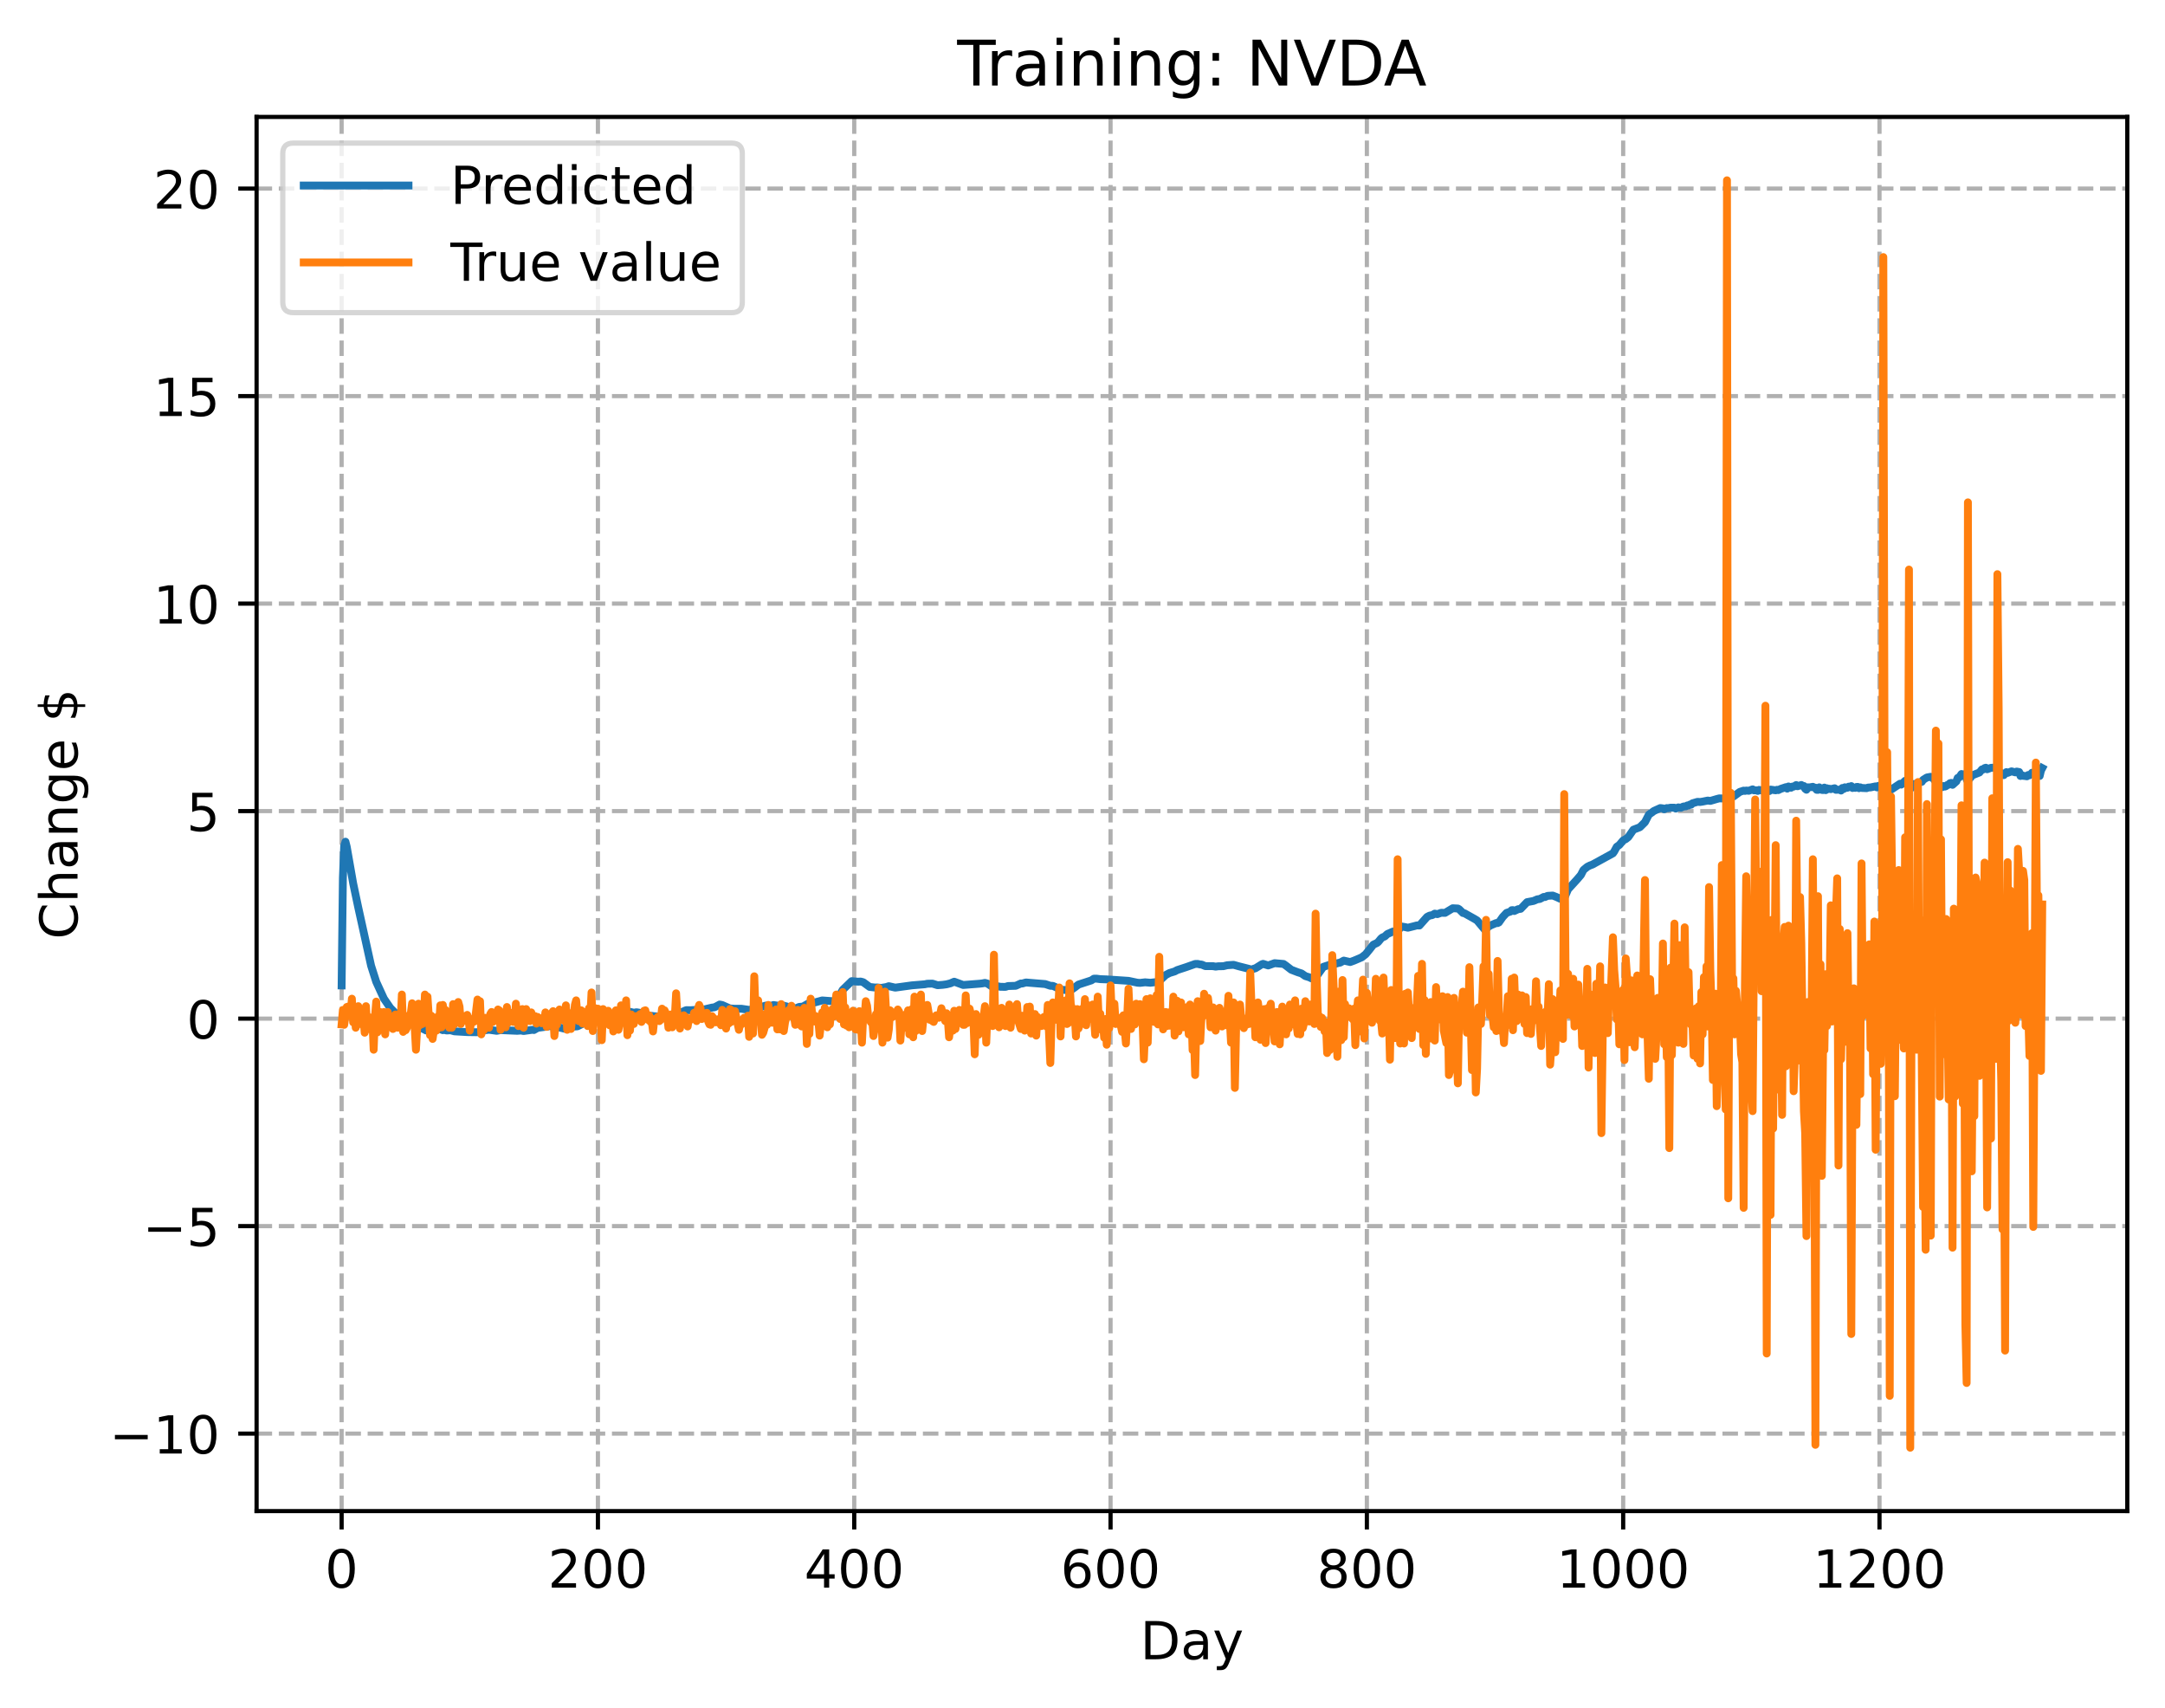 <?xml version="1.0" encoding="utf-8" standalone="no"?>
<!DOCTYPE svg PUBLIC "-//W3C//DTD SVG 1.1//EN"
  "http://www.w3.org/Graphics/SVG/1.1/DTD/svg11.dtd">
<!-- Created with matplotlib (https://matplotlib.org/) -->
<svg height="325.986pt" version="1.1" viewBox="0 0 413.303 325.986" width="413.303pt" xmlns="http://www.w3.org/2000/svg" xmlns:xlink="http://www.w3.org/1999/xlink">
 <defs>
  <style type="text/css">
*{stroke-linecap:butt;stroke-linejoin:round;}
  </style>
 </defs>
 <g id="figure_1">
  <g id="patch_1">
   <path d="M 0 325.986 
L 413.303 325.986 
L 413.303 0 
L 0 0 
z
" style="fill:#ffffff;"/>
  </g>
  <g id="axes_1">
   <g id="patch_2">
    <path d="M 48.983 288.43 
L 406.103 288.43 
L 406.103 22.318 
L 48.983 22.318 
z
" style="fill:#ffffff;"/>
   </g>
   <g id="matplotlib.axis_1">
    <g id="xtick_1">
     <g id="line2d_1">
      <path clip-path="url(#p0d34562fee)" d="M 65.216 288.43 
L 65.216 22.318 
" style="fill:none;stroke:#b0b0b0;stroke-dasharray:2.96,1.28;stroke-dashoffset:0;stroke-width:0.8;"/>
     </g>
     <g id="line2d_2">
      <defs>
       <path d="M 0 0 
L 0 3.5 
" id="m5e8a884d72" style="stroke:#000000;stroke-width:0.8;"/>
      </defs>
      <g>
       <use style="stroke:#000000;stroke-width:0.8;" x="65.216" xlink:href="#m5e8a884d72" y="288.43"/>
      </g>
     </g>
     <g id="text_1">
      <!-- 0 -->
      <defs>
       <path d="M 31.781 66.406 
Q 24.172 66.406 20.328 58.906 
Q 16.5 51.422 16.5 36.375 
Q 16.5 21.391 20.328 13.891 
Q 24.172 6.391 31.781 6.391 
Q 39.453 6.391 43.281 13.891 
Q 47.125 21.391 47.125 36.375 
Q 47.125 51.422 43.281 58.906 
Q 39.453 66.406 31.781 66.406 
z
M 31.781 74.219 
Q 44.047 74.219 50.516 64.516 
Q 56.984 54.828 56.984 36.375 
Q 56.984 17.969 50.516 8.266 
Q 44.047 -1.422 31.781 -1.422 
Q 19.531 -1.422 13.062 8.266 
Q 6.594 17.969 6.594 36.375 
Q 6.594 54.828 13.062 64.516 
Q 19.531 74.219 31.781 74.219 
z
" id="DejaVuSans-48"/>
      </defs>
      <g transform="translate(62.034 303.029)scale(0.1 -0.1)">
       <use xlink:href="#DejaVuSans-48"/>
      </g>
     </g>
    </g>
    <g id="xtick_2">
     <g id="line2d_3">
      <path clip-path="url(#p0d34562fee)" d="M 114.146 288.43 
L 114.146 22.318 
" style="fill:none;stroke:#b0b0b0;stroke-dasharray:2.96,1.28;stroke-dashoffset:0;stroke-width:0.8;"/>
     </g>
     <g id="line2d_4">
      <g>
       <use style="stroke:#000000;stroke-width:0.8;" x="114.146" xlink:href="#m5e8a884d72" y="288.43"/>
      </g>
     </g>
     <g id="text_2">
      <!-- 200 -->
      <defs>
       <path d="M 19.188 8.297 
L 53.609 8.297 
L 53.609 0 
L 7.328 0 
L 7.328 8.297 
Q 12.938 14.109 22.625 23.891 
Q 32.328 33.688 34.812 36.531 
Q 39.547 41.844 41.422 45.531 
Q 43.312 49.219 43.312 52.781 
Q 43.312 58.594 39.234 62.25 
Q 35.156 65.922 28.609 65.922 
Q 23.969 65.922 18.812 64.312 
Q 13.672 62.703 7.812 59.422 
L 7.812 69.391 
Q 13.766 71.781 18.938 73 
Q 24.125 74.219 28.422 74.219 
Q 39.75 74.219 46.484 68.547 
Q 53.219 62.891 53.219 53.422 
Q 53.219 48.922 51.531 44.891 
Q 49.859 40.875 45.406 35.406 
Q 44.188 33.984 37.641 27.219 
Q 31.109 20.453 19.188 8.297 
z
" id="DejaVuSans-50"/>
      </defs>
      <g transform="translate(104.602 303.029)scale(0.1 -0.1)">
       <use xlink:href="#DejaVuSans-50"/>
       <use x="63.623" xlink:href="#DejaVuSans-48"/>
       <use x="127.246" xlink:href="#DejaVuSans-48"/>
      </g>
     </g>
    </g>
    <g id="xtick_3">
     <g id="line2d_5">
      <path clip-path="url(#p0d34562fee)" d="M 163.077 288.43 
L 163.077 22.318 
" style="fill:none;stroke:#b0b0b0;stroke-dasharray:2.96,1.28;stroke-dashoffset:0;stroke-width:0.8;"/>
     </g>
     <g id="line2d_6">
      <g>
       <use style="stroke:#000000;stroke-width:0.8;" x="163.077" xlink:href="#m5e8a884d72" y="288.43"/>
      </g>
     </g>
     <g id="text_3">
      <!-- 400 -->
      <defs>
       <path d="M 37.797 64.312 
L 12.891 25.391 
L 37.797 25.391 
z
M 35.203 72.906 
L 47.609 72.906 
L 47.609 25.391 
L 58.016 25.391 
L 58.016 17.188 
L 47.609 17.188 
L 47.609 0 
L 37.797 0 
L 37.797 17.188 
L 4.891 17.188 
L 4.891 26.703 
z
" id="DejaVuSans-52"/>
      </defs>
      <g transform="translate(153.533 303.029)scale(0.1 -0.1)">
       <use xlink:href="#DejaVuSans-52"/>
       <use x="63.623" xlink:href="#DejaVuSans-48"/>
       <use x="127.246" xlink:href="#DejaVuSans-48"/>
      </g>
     </g>
    </g>
    <g id="xtick_4">
     <g id="line2d_7">
      <path clip-path="url(#p0d34562fee)" d="M 212.007 288.43 
L 212.007 22.318 
" style="fill:none;stroke:#b0b0b0;stroke-dasharray:2.96,1.28;stroke-dashoffset:0;stroke-width:0.8;"/>
     </g>
     <g id="line2d_8">
      <g>
       <use style="stroke:#000000;stroke-width:0.8;" x="212.007" xlink:href="#m5e8a884d72" y="288.43"/>
      </g>
     </g>
     <g id="text_4">
      <!-- 600 -->
      <defs>
       <path d="M 33.016 40.375 
Q 26.375 40.375 22.484 35.828 
Q 18.609 31.297 18.609 23.391 
Q 18.609 15.531 22.484 10.953 
Q 26.375 6.391 33.016 6.391 
Q 39.656 6.391 43.531 10.953 
Q 47.406 15.531 47.406 23.391 
Q 47.406 31.297 43.531 35.828 
Q 39.656 40.375 33.016 40.375 
z
M 52.594 71.297 
L 52.594 62.312 
Q 48.875 64.062 45.094 64.984 
Q 41.312 65.922 37.594 65.922 
Q 27.828 65.922 22.672 59.328 
Q 17.531 52.734 16.797 39.406 
Q 19.672 43.656 24.016 45.922 
Q 28.375 48.188 33.594 48.188 
Q 44.578 48.188 50.953 41.516 
Q 57.328 34.859 57.328 23.391 
Q 57.328 12.156 50.688 5.359 
Q 44.047 -1.422 33.016 -1.422 
Q 20.359 -1.422 13.672 8.266 
Q 6.984 17.969 6.984 36.375 
Q 6.984 53.656 15.188 63.938 
Q 23.391 74.219 37.203 74.219 
Q 40.922 74.219 44.703 73.484 
Q 48.484 72.75 52.594 71.297 
z
" id="DejaVuSans-54"/>
      </defs>
      <g transform="translate(202.464 303.029)scale(0.1 -0.1)">
       <use xlink:href="#DejaVuSans-54"/>
       <use x="63.623" xlink:href="#DejaVuSans-48"/>
       <use x="127.246" xlink:href="#DejaVuSans-48"/>
      </g>
     </g>
    </g>
    <g id="xtick_5">
     <g id="line2d_9">
      <path clip-path="url(#p0d34562fee)" d="M 260.938 288.43 
L 260.938 22.318 
" style="fill:none;stroke:#b0b0b0;stroke-dasharray:2.96,1.28;stroke-dashoffset:0;stroke-width:0.8;"/>
     </g>
     <g id="line2d_10">
      <g>
       <use style="stroke:#000000;stroke-width:0.8;" x="260.938" xlink:href="#m5e8a884d72" y="288.43"/>
      </g>
     </g>
     <g id="text_5">
      <!-- 800 -->
      <defs>
       <path d="M 31.781 34.625 
Q 24.75 34.625 20.719 30.859 
Q 16.703 27.094 16.703 20.516 
Q 16.703 13.922 20.719 10.156 
Q 24.75 6.391 31.781 6.391 
Q 38.812 6.391 42.859 10.172 
Q 46.922 13.969 46.922 20.516 
Q 46.922 27.094 42.891 30.859 
Q 38.875 34.625 31.781 34.625 
z
M 21.922 38.812 
Q 15.578 40.375 12.031 44.719 
Q 8.5 49.078 8.5 55.328 
Q 8.5 64.062 14.719 69.141 
Q 20.953 74.219 31.781 74.219 
Q 42.672 74.219 48.875 69.141 
Q 55.078 64.062 55.078 55.328 
Q 55.078 49.078 51.531 44.719 
Q 48 40.375 41.703 38.812 
Q 48.828 37.156 52.797 32.312 
Q 56.781 27.484 56.781 20.516 
Q 56.781 9.906 50.312 4.234 
Q 43.844 -1.422 31.781 -1.422 
Q 19.734 -1.422 13.25 4.234 
Q 6.781 9.906 6.781 20.516 
Q 6.781 27.484 10.781 32.312 
Q 14.797 37.156 21.922 38.812 
z
M 18.312 54.391 
Q 18.312 48.734 21.844 45.562 
Q 25.391 42.391 31.781 42.391 
Q 38.141 42.391 41.719 45.562 
Q 45.312 48.734 45.312 54.391 
Q 45.312 60.062 41.719 63.234 
Q 38.141 66.406 31.781 66.406 
Q 25.391 66.406 21.844 63.234 
Q 18.312 60.062 18.312 54.391 
z
" id="DejaVuSans-56"/>
      </defs>
      <g transform="translate(251.394 303.029)scale(0.1 -0.1)">
       <use xlink:href="#DejaVuSans-56"/>
       <use x="63.623" xlink:href="#DejaVuSans-48"/>
       <use x="127.246" xlink:href="#DejaVuSans-48"/>
      </g>
     </g>
    </g>
    <g id="xtick_6">
     <g id="line2d_11">
      <path clip-path="url(#p0d34562fee)" d="M 309.869 288.43 
L 309.869 22.318 
" style="fill:none;stroke:#b0b0b0;stroke-dasharray:2.96,1.28;stroke-dashoffset:0;stroke-width:0.8;"/>
     </g>
     <g id="line2d_12">
      <g>
       <use style="stroke:#000000;stroke-width:0.8;" x="309.869" xlink:href="#m5e8a884d72" y="288.43"/>
      </g>
     </g>
     <g id="text_6">
      <!-- 1000 -->
      <defs>
       <path d="M 12.406 8.297 
L 28.516 8.297 
L 28.516 63.922 
L 10.984 60.406 
L 10.984 69.391 
L 28.422 72.906 
L 38.281 72.906 
L 38.281 8.297 
L 54.391 8.297 
L 54.391 0 
L 12.406 0 
z
" id="DejaVuSans-49"/>
      </defs>
      <g transform="translate(297.144 303.029)scale(0.1 -0.1)">
       <use xlink:href="#DejaVuSans-49"/>
       <use x="63.623" xlink:href="#DejaVuSans-48"/>
       <use x="127.246" xlink:href="#DejaVuSans-48"/>
       <use x="190.869" xlink:href="#DejaVuSans-48"/>
      </g>
     </g>
    </g>
    <g id="xtick_7">
     <g id="line2d_13">
      <path clip-path="url(#p0d34562fee)" d="M 358.799 288.43 
L 358.799 22.318 
" style="fill:none;stroke:#b0b0b0;stroke-dasharray:2.96,1.28;stroke-dashoffset:0;stroke-width:0.8;"/>
     </g>
     <g id="line2d_14">
      <g>
       <use style="stroke:#000000;stroke-width:0.8;" x="358.799" xlink:href="#m5e8a884d72" y="288.43"/>
      </g>
     </g>
     <g id="text_7">
      <!-- 1200 -->
      <g transform="translate(346.074 303.029)scale(0.1 -0.1)">
       <use xlink:href="#DejaVuSans-49"/>
       <use x="63.623" xlink:href="#DejaVuSans-50"/>
       <use x="127.246" xlink:href="#DejaVuSans-48"/>
       <use x="190.869" xlink:href="#DejaVuSans-48"/>
      </g>
     </g>
    </g>
    <g id="text_8">
     <!-- Day -->
     <defs>
      <path d="M 19.672 64.797 
L 19.672 8.109 
L 31.594 8.109 
Q 46.688 8.109 53.688 14.938 
Q 60.688 21.781 60.688 36.531 
Q 60.688 51.172 53.688 57.984 
Q 46.688 64.797 31.594 64.797 
z
M 9.812 72.906 
L 30.078 72.906 
Q 51.266 72.906 61.172 64.094 
Q 71.094 55.281 71.094 36.531 
Q 71.094 17.672 61.125 8.828 
Q 51.172 0 30.078 0 
L 9.812 0 
z
" id="DejaVuSans-68"/>
      <path d="M 34.281 27.484 
Q 23.391 27.484 19.188 25 
Q 14.984 22.516 14.984 16.5 
Q 14.984 11.719 18.141 8.906 
Q 21.297 6.109 26.703 6.109 
Q 34.188 6.109 38.703 11.406 
Q 43.219 16.703 43.219 25.484 
L 43.219 27.484 
z
M 52.203 31.203 
L 52.203 0 
L 43.219 0 
L 43.219 8.297 
Q 40.141 3.328 35.547 0.953 
Q 30.953 -1.422 24.312 -1.422 
Q 15.922 -1.422 10.953 3.297 
Q 6 8.016 6 15.922 
Q 6 25.141 12.172 29.828 
Q 18.359 34.516 30.609 34.516 
L 43.219 34.516 
L 43.219 35.406 
Q 43.219 41.609 39.141 45 
Q 35.062 48.391 27.688 48.391 
Q 23 48.391 18.547 47.266 
Q 14.109 46.141 10.016 43.891 
L 10.016 52.203 
Q 14.938 54.109 19.578 55.047 
Q 24.219 56 28.609 56 
Q 40.484 56 46.344 49.844 
Q 52.203 43.703 52.203 31.203 
z
" id="DejaVuSans-97"/>
      <path d="M 32.172 -5.078 
Q 28.375 -14.844 24.75 -17.812 
Q 21.141 -20.797 15.094 -20.797 
L 7.906 -20.797 
L 7.906 -13.281 
L 13.188 -13.281 
Q 16.891 -13.281 18.938 -11.516 
Q 21 -9.766 23.484 -3.219 
L 25.094 0.875 
L 2.984 54.688 
L 12.5 54.688 
L 29.594 11.922 
L 46.688 54.688 
L 56.203 54.688 
z
" id="DejaVuSans-121"/>
     </defs>
     <g transform="translate(217.669 316.707)scale(0.1 -0.1)">
      <use xlink:href="#DejaVuSans-68"/>
      <use x="77.002" xlink:href="#DejaVuSans-97"/>
      <use x="138.281" xlink:href="#DejaVuSans-121"/>
     </g>
    </g>
   </g>
   <g id="matplotlib.axis_2">
    <g id="ytick_1">
     <g id="line2d_15">
      <path clip-path="url(#p0d34562fee)" d="M 48.983 273.641 
L 406.103 273.641 
" style="fill:none;stroke:#b0b0b0;stroke-dasharray:2.96,1.28;stroke-dashoffset:0;stroke-width:0.8;"/>
     </g>
     <g id="line2d_16">
      <defs>
       <path d="M 0 0 
L -3.5 0 
" id="m9cd8ca575b" style="stroke:#000000;stroke-width:0.8;"/>
      </defs>
      <g>
       <use style="stroke:#000000;stroke-width:0.8;" x="48.983" xlink:href="#m9cd8ca575b" y="273.641"/>
      </g>
     </g>
     <g id="text_9">
      <!-- −10 -->
      <defs>
       <path d="M 10.594 35.5 
L 73.188 35.5 
L 73.188 27.203 
L 10.594 27.203 
z
" id="DejaVuSans-8722"/>
      </defs>
      <g transform="translate(20.878 277.44)scale(0.1 -0.1)">
       <use xlink:href="#DejaVuSans-8722"/>
       <use x="83.789" xlink:href="#DejaVuSans-49"/>
       <use x="147.412" xlink:href="#DejaVuSans-48"/>
      </g>
     </g>
    </g>
    <g id="ytick_2">
     <g id="line2d_17">
      <path clip-path="url(#p0d34562fee)" d="M 48.983 234.034 
L 406.103 234.034 
" style="fill:none;stroke:#b0b0b0;stroke-dasharray:2.96,1.28;stroke-dashoffset:0;stroke-width:0.8;"/>
     </g>
     <g id="line2d_18">
      <g>
       <use style="stroke:#000000;stroke-width:0.8;" x="48.983" xlink:href="#m9cd8ca575b" y="234.034"/>
      </g>
     </g>
     <g id="text_10">
      <!-- −5 -->
      <defs>
       <path d="M 10.797 72.906 
L 49.516 72.906 
L 49.516 64.594 
L 19.828 64.594 
L 19.828 46.734 
Q 21.969 47.469 24.109 47.828 
Q 26.266 48.188 28.422 48.188 
Q 40.625 48.188 47.75 41.5 
Q 54.891 34.812 54.891 23.391 
Q 54.891 11.625 47.562 5.094 
Q 40.234 -1.422 26.906 -1.422 
Q 22.312 -1.422 17.547 -0.641 
Q 12.797 0.141 7.719 1.703 
L 7.719 11.625 
Q 12.109 9.234 16.797 8.062 
Q 21.484 6.891 26.703 6.891 
Q 35.156 6.891 40.078 11.328 
Q 45.016 15.766 45.016 23.391 
Q 45.016 31 40.078 35.438 
Q 35.156 39.891 26.703 39.891 
Q 22.75 39.891 18.812 39.016 
Q 14.891 38.141 10.797 36.281 
z
" id="DejaVuSans-53"/>
      </defs>
      <g transform="translate(27.241 237.833)scale(0.1 -0.1)">
       <use xlink:href="#DejaVuSans-8722"/>
       <use x="83.789" xlink:href="#DejaVuSans-53"/>
      </g>
     </g>
    </g>
    <g id="ytick_3">
     <g id="line2d_19">
      <path clip-path="url(#p0d34562fee)" d="M 48.983 194.427 
L 406.103 194.427 
" style="fill:none;stroke:#b0b0b0;stroke-dasharray:2.96,1.28;stroke-dashoffset:0;stroke-width:0.8;"/>
     </g>
     <g id="line2d_20">
      <g>
       <use style="stroke:#000000;stroke-width:0.8;" x="48.983" xlink:href="#m9cd8ca575b" y="194.427"/>
      </g>
     </g>
     <g id="text_11">
      <!-- 0 -->
      <g transform="translate(35.62 198.226)scale(0.1 -0.1)">
       <use xlink:href="#DejaVuSans-48"/>
      </g>
     </g>
    </g>
    <g id="ytick_4">
     <g id="line2d_21">
      <path clip-path="url(#p0d34562fee)" d="M 48.983 154.82 
L 406.103 154.82 
" style="fill:none;stroke:#b0b0b0;stroke-dasharray:2.96,1.28;stroke-dashoffset:0;stroke-width:0.8;"/>
     </g>
     <g id="line2d_22">
      <g>
       <use style="stroke:#000000;stroke-width:0.8;" x="48.983" xlink:href="#m9cd8ca575b" y="154.82"/>
      </g>
     </g>
     <g id="text_12">
      <!-- 5 -->
      <g transform="translate(35.62 158.619)scale(0.1 -0.1)">
       <use xlink:href="#DejaVuSans-53"/>
      </g>
     </g>
    </g>
    <g id="ytick_5">
     <g id="line2d_23">
      <path clip-path="url(#p0d34562fee)" d="M 48.983 115.213 
L 406.103 115.213 
" style="fill:none;stroke:#b0b0b0;stroke-dasharray:2.96,1.28;stroke-dashoffset:0;stroke-width:0.8;"/>
     </g>
     <g id="line2d_24">
      <g>
       <use style="stroke:#000000;stroke-width:0.8;" x="48.983" xlink:href="#m9cd8ca575b" y="115.213"/>
      </g>
     </g>
     <g id="text_13">
      <!-- 10 -->
      <g transform="translate(29.258 119.012)scale(0.1 -0.1)">
       <use xlink:href="#DejaVuSans-49"/>
       <use x="63.623" xlink:href="#DejaVuSans-48"/>
      </g>
     </g>
    </g>
    <g id="ytick_6">
     <g id="line2d_25">
      <path clip-path="url(#p0d34562fee)" d="M 48.983 75.605 
L 406.103 75.605 
" style="fill:none;stroke:#b0b0b0;stroke-dasharray:2.96,1.28;stroke-dashoffset:0;stroke-width:0.8;"/>
     </g>
     <g id="line2d_26">
      <g>
       <use style="stroke:#000000;stroke-width:0.8;" x="48.983" xlink:href="#m9cd8ca575b" y="75.605"/>
      </g>
     </g>
     <g id="text_14">
      <!-- 15 -->
      <g transform="translate(29.258 79.405)scale(0.1 -0.1)">
       <use xlink:href="#DejaVuSans-49"/>
       <use x="63.623" xlink:href="#DejaVuSans-53"/>
      </g>
     </g>
    </g>
    <g id="ytick_7">
     <g id="line2d_27">
      <path clip-path="url(#p0d34562fee)" d="M 48.983 35.998 
L 406.103 35.998 
" style="fill:none;stroke:#b0b0b0;stroke-dasharray:2.96,1.28;stroke-dashoffset:0;stroke-width:0.8;"/>
     </g>
     <g id="line2d_28">
      <g>
       <use style="stroke:#000000;stroke-width:0.8;" x="48.983" xlink:href="#m9cd8ca575b" y="35.998"/>
      </g>
     </g>
     <g id="text_15">
      <!-- 20 -->
      <g transform="translate(29.258 39.798)scale(0.1 -0.1)">
       <use xlink:href="#DejaVuSans-50"/>
       <use x="63.623" xlink:href="#DejaVuSans-48"/>
      </g>
     </g>
    </g>
    <g id="text_16">
     <!-- Change $ -->
     <defs>
      <path d="M 64.406 67.281 
L 64.406 56.891 
Q 59.422 61.531 53.781 63.812 
Q 48.141 66.109 41.797 66.109 
Q 29.297 66.109 22.656 58.469 
Q 16.016 50.828 16.016 36.375 
Q 16.016 21.969 22.656 14.328 
Q 29.297 6.688 41.797 6.688 
Q 48.141 6.688 53.781 8.984 
Q 59.422 11.281 64.406 15.922 
L 64.406 5.609 
Q 59.234 2.094 53.438 0.328 
Q 47.656 -1.422 41.219 -1.422 
Q 24.656 -1.422 15.125 8.703 
Q 5.609 18.844 5.609 36.375 
Q 5.609 53.953 15.125 64.078 
Q 24.656 74.219 41.219 74.219 
Q 47.75 74.219 53.531 72.484 
Q 59.328 70.75 64.406 67.281 
z
" id="DejaVuSans-67"/>
      <path d="M 54.891 33.016 
L 54.891 0 
L 45.906 0 
L 45.906 32.719 
Q 45.906 40.484 42.875 44.328 
Q 39.844 48.188 33.797 48.188 
Q 26.516 48.188 22.312 43.547 
Q 18.109 38.922 18.109 30.906 
L 18.109 0 
L 9.078 0 
L 9.078 75.984 
L 18.109 75.984 
L 18.109 46.188 
Q 21.344 51.125 25.703 53.562 
Q 30.078 56 35.797 56 
Q 45.219 56 50.047 50.172 
Q 54.891 44.344 54.891 33.016 
z
" id="DejaVuSans-104"/>
      <path d="M 54.891 33.016 
L 54.891 0 
L 45.906 0 
L 45.906 32.719 
Q 45.906 40.484 42.875 44.328 
Q 39.844 48.188 33.797 48.188 
Q 26.516 48.188 22.312 43.547 
Q 18.109 38.922 18.109 30.906 
L 18.109 0 
L 9.078 0 
L 9.078 54.688 
L 18.109 54.688 
L 18.109 46.188 
Q 21.344 51.125 25.703 53.562 
Q 30.078 56 35.797 56 
Q 45.219 56 50.047 50.172 
Q 54.891 44.344 54.891 33.016 
z
" id="DejaVuSans-110"/>
      <path d="M 45.406 27.984 
Q 45.406 37.75 41.375 43.109 
Q 37.359 48.484 30.078 48.484 
Q 22.859 48.484 18.828 43.109 
Q 14.797 37.75 14.797 27.984 
Q 14.797 18.266 18.828 12.891 
Q 22.859 7.516 30.078 7.516 
Q 37.359 7.516 41.375 12.891 
Q 45.406 18.266 45.406 27.984 
z
M 54.391 6.781 
Q 54.391 -7.172 48.188 -13.984 
Q 42 -20.797 29.203 -20.797 
Q 24.469 -20.797 20.266 -20.094 
Q 16.062 -19.391 12.109 -17.922 
L 12.109 -9.188 
Q 16.062 -11.328 19.922 -12.344 
Q 23.781 -13.375 27.781 -13.375 
Q 36.625 -13.375 41.016 -8.766 
Q 45.406 -4.156 45.406 5.172 
L 45.406 9.625 
Q 42.625 4.781 38.281 2.391 
Q 33.938 0 27.875 0 
Q 17.828 0 11.672 7.656 
Q 5.516 15.328 5.516 27.984 
Q 5.516 40.672 11.672 48.328 
Q 17.828 56 27.875 56 
Q 33.938 56 38.281 53.609 
Q 42.625 51.219 45.406 46.391 
L 45.406 54.688 
L 54.391 54.688 
z
" id="DejaVuSans-103"/>
      <path d="M 56.203 29.594 
L 56.203 25.203 
L 14.891 25.203 
Q 15.484 15.922 20.484 11.062 
Q 25.484 6.203 34.422 6.203 
Q 39.594 6.203 44.453 7.469 
Q 49.312 8.734 54.109 11.281 
L 54.109 2.781 
Q 49.266 0.734 44.188 -0.344 
Q 39.109 -1.422 33.891 -1.422 
Q 20.797 -1.422 13.156 6.188 
Q 5.516 13.812 5.516 26.812 
Q 5.516 40.234 12.766 48.109 
Q 20.016 56 32.328 56 
Q 43.359 56 49.781 48.891 
Q 56.203 41.797 56.203 29.594 
z
M 47.219 32.234 
Q 47.125 39.594 43.094 43.984 
Q 39.062 48.391 32.422 48.391 
Q 24.906 48.391 20.391 44.141 
Q 15.875 39.891 15.188 32.172 
z
" id="DejaVuSans-101"/>
      <path id="DejaVuSans-32"/>
      <path d="M 33.797 -14.703 
L 28.906 -14.703 
L 28.859 0 
Q 23.734 0.094 18.609 1.188 
Q 13.484 2.297 8.297 4.5 
L 8.297 13.281 
Q 13.281 10.156 18.375 8.562 
Q 23.484 6.984 28.906 6.938 
L 28.906 29.203 
Q 18.109 30.953 13.203 35.156 
Q 8.297 39.359 8.297 46.688 
Q 8.297 54.641 13.625 59.219 
Q 18.953 63.812 28.906 64.5 
L 28.906 75.984 
L 33.797 75.984 
L 33.797 64.656 
Q 38.328 64.453 42.578 63.688 
Q 46.828 62.938 50.875 61.625 
L 50.875 53.078 
Q 46.828 55.125 42.547 56.25 
Q 38.281 57.375 33.797 57.562 
L 33.797 36.719 
Q 44.875 35.016 50.094 30.609 
Q 55.328 26.219 55.328 18.609 
Q 55.328 10.359 49.781 5.594 
Q 44.234 0.828 33.797 0.094 
z
M 28.906 37.594 
L 28.906 57.625 
Q 23.25 56.984 20.266 54.391 
Q 17.281 51.812 17.281 47.516 
Q 17.281 43.312 20.031 40.969 
Q 22.797 38.625 28.906 37.594 
z
M 33.797 28.219 
L 33.797 7.078 
Q 39.984 7.906 43.141 10.594 
Q 46.297 13.281 46.297 17.672 
Q 46.297 21.969 43.281 24.5 
Q 40.281 27.047 33.797 28.219 
z
" id="DejaVuSans-36"/>
     </defs>
     <g transform="translate(14.798 179.288)rotate(-90)scale(0.1 -0.1)">
      <use xlink:href="#DejaVuSans-67"/>
      <use x="69.824" xlink:href="#DejaVuSans-104"/>
      <use x="133.203" xlink:href="#DejaVuSans-97"/>
      <use x="194.482" xlink:href="#DejaVuSans-110"/>
      <use x="257.861" xlink:href="#DejaVuSans-103"/>
      <use x="321.338" xlink:href="#DejaVuSans-101"/>
      <use x="382.861" xlink:href="#DejaVuSans-32"/>
      <use x="414.648" xlink:href="#DejaVuSans-36"/>
     </g>
    </g>
   </g>
   <g id="line2d_29">
    <path clip-path="url(#p0d34562fee)" d="M 65.216 188.097 
L 65.46 167.543 
L 65.705 161.436 
L 65.949 160.659 
L 66.194 161.635 
L 67.417 168.6 
L 68.396 173.239 
L 70.843 184.335 
L 71.821 187.404 
L 73.289 190.612 
L 74.512 192.396 
L 75.246 193.138 
L 76.714 194.401 
L 77.693 194.807 
L 81.363 196.692 
L 82.586 196.46 
L 82.831 196.272 
L 84.054 196.444 
L 84.543 196.634 
L 84.788 196.578 
L 85.277 196.696 
L 86.011 196.648 
L 86.745 196.857 
L 89.192 197.001 
L 90.904 197.027 
L 91.393 197.008 
L 91.883 196.92 
L 92.127 196.702 
L 93.351 196.553 
L 94.819 196.759 
L 95.553 196.622 
L 98.733 196.756 
L 99.467 196.7 
L 99.956 196.796 
L 101.669 196.555 
L 101.913 196.609 
L 102.647 196.189 
L 104.605 195.931 
L 104.849 195.845 
L 105.583 195.931 
L 105.828 195.883 
L 107.785 196.36 
L 109.253 195.968 
L 110.232 195.904 
L 111.944 195.059 
L 112.678 195.09 
L 112.923 195.106 
L 113.657 194.623 
L 114.146 194.356 
L 116.103 193.826 
L 117.816 193.78 
L 119.773 193.336 
L 120.262 193.133 
L 120.752 193.247 
L 120.996 193.319 
L 121.486 193.212 
L 121.975 193.288 
L 123.932 193.914 
L 124.422 193.905 
L 124.911 193.975 
L 126.379 194.054 
L 126.868 194.1 
L 127.602 193.993 
L 128.336 193.892 
L 128.825 193.654 
L 129.315 193.483 
L 129.804 193.223 
L 130.293 193.137 
L 130.783 192.895 
L 131.027 192.811 
L 131.761 192.828 
L 134.452 192.669 
L 135.92 192.326 
L 136.41 192.261 
L 136.899 192.008 
L 137.388 191.737 
L 137.877 191.835 
L 139.345 192.487 
L 140.324 192.55 
L 141.058 192.54 
L 141.547 192.547 
L 143.015 192.765 
L 143.994 192.573 
L 146.196 191.938 
L 147.174 192.003 
L 147.664 191.832 
L 149.132 192.063 
L 149.621 191.965 
L 151.578 192.469 
L 151.823 192.5 
L 152.557 192.197 
L 153.291 192.122 
L 154.759 191.286 
L 155.248 191.429 
L 156.96 190.957 
L 158.673 191.085 
L 159.407 191.089 
L 159.896 190.651 
L 160.875 188.933 
L 162.587 187.277 
L 163.811 187.381 
L 164.3 187.349 
L 164.789 187.481 
L 166.013 188.377 
L 166.991 188.49 
L 167.48 188.481 
L 168.214 188.567 
L 169.193 188.401 
L 169.682 188.237 
L 170.172 188.345 
L 170.906 188.513 
L 174.086 188.076 
L 176.533 187.874 
L 177.022 187.771 
L 178.001 187.745 
L 178.979 188.052 
L 179.958 187.98 
L 180.692 187.88 
L 181.426 187.696 
L 182.16 187.378 
L 183.872 188.008 
L 187.053 187.761 
L 187.542 187.703 
L 188.031 187.606 
L 188.521 187.744 
L 189.255 188.239 
L 189.744 188.242 
L 190.233 188.208 
L 190.967 188.354 
L 191.946 188.369 
L 192.435 188.21 
L 193.903 188.165 
L 194.882 187.721 
L 195.126 187.734 
L 195.86 187.528 
L 196.594 187.592 
L 199.53 187.83 
L 200.509 188.16 
L 200.998 188.178 
L 201.732 188.512 
L 202.711 188.94 
L 204.423 188.991 
L 205.157 188.479 
L 205.891 187.926 
L 208.338 187.132 
L 208.827 186.805 
L 209.316 186.799 
L 210.05 186.895 
L 211.273 186.941 
L 212.741 187.038 
L 215.432 187.216 
L 217.145 187.577 
L 217.634 187.608 
L 218.613 187.496 
L 219.592 187.583 
L 220.815 187.449 
L 221.304 187.258 
L 222.527 186.111 
L 223.261 185.722 
L 224.24 185.425 
L 224.729 185.163 
L 226.442 184.6 
L 228.154 183.996 
L 228.644 183.985 
L 229.133 184.101 
L 229.378 184.105 
L 230.112 184.413 
L 231.58 184.416 
L 232.069 184.504 
L 232.558 184.438 
L 233.537 184.421 
L 234.271 184.24 
L 235.494 184.158 
L 236.473 184.434 
L 238.43 184.93 
L 238.919 185.07 
L 239.408 184.884 
L 239.653 184.829 
L 240.876 184.067 
L 241.121 183.974 
L 242.1 184.281 
L 243.323 183.845 
L 245.036 183.994 
L 245.525 184.341 
L 246.503 185.098 
L 247.727 185.57 
L 248.461 185.803 
L 249.195 186.311 
L 249.929 186.534 
L 250.418 186.769 
L 250.907 186.792 
L 251.152 186.608 
L 252.62 184.548 
L 254.332 183.994 
L 254.822 184.005 
L 255.556 183.783 
L 255.8 183.758 
L 256.534 183.354 
L 257.268 183.518 
L 257.757 183.628 
L 258.491 183.36 
L 259.959 182.729 
L 260.693 182.156 
L 261.427 181.264 
L 262.161 180.319 
L 262.895 179.976 
L 263.14 179.754 
L 263.629 179.158 
L 263.874 178.947 
L 264.363 178.737 
L 264.852 178.275 
L 265.342 178.07 
L 265.831 177.842 
L 266.32 177.727 
L 266.565 177.795 
L 266.81 177.731 
L 267.544 176.837 
L 268.278 176.965 
L 268.767 177.079 
L 269.99 176.773 
L 270.479 176.637 
L 270.969 176.66 
L 272.437 175.006 
L 272.926 174.76 
L 273.415 174.671 
L 273.905 174.387 
L 274.394 174.487 
L 275.128 174.223 
L 275.862 174.246 
L 277.33 173.362 
L 278.308 173.412 
L 278.553 173.549 
L 279.287 174.27 
L 279.532 174.296 
L 281.489 175.393 
L 281.978 175.689 
L 283.446 177.443 
L 283.691 177.354 
L 284.18 176.845 
L 284.669 176.585 
L 285.648 176.177 
L 285.893 176.196 
L 286.137 176.074 
L 286.871 175.036 
L 287.605 174.247 
L 288.339 173.999 
L 288.584 173.729 
L 288.828 173.72 
L 289.073 173.891 
L 289.807 173.542 
L 290.296 173.472 
L 291.52 172.195 
L 292.743 171.968 
L 293.477 171.655 
L 293.966 171.588 
L 294.7 171.202 
L 294.945 171.224 
L 295.434 170.995 
L 296.413 170.936 
L 297.147 171.222 
L 297.881 171.565 
L 298.37 171.628 
L 298.615 171.442 
L 299.348 169.744 
L 301.061 167.872 
L 301.795 167.013 
L 302.284 166.059 
L 303.018 165.452 
L 303.508 165.205 
L 303.997 165.023 
L 307.911 162.878 
L 308.156 162.528 
L 308.645 161.63 
L 309.135 161.284 
L 309.869 160.412 
L 310.358 160.165 
L 310.847 159.777 
L 311.826 158.365 
L 313.049 157.898 
L 314.028 156.93 
L 314.762 155.503 
L 315.74 154.789 
L 316.963 154.235 
L 317.453 154.301 
L 317.697 154.473 
L 318.187 154.241 
L 318.431 154.263 
L 318.921 154.167 
L 319.655 154.17 
L 319.899 154.338 
L 320.389 154.11 
L 320.878 154.178 
L 321.367 153.941 
L 321.857 153.902 
L 322.101 153.743 
L 322.346 153.751 
L 322.591 153.576 
L 322.835 153.593 
L 323.08 153.335 
L 324.058 153.049 
L 324.548 153.079 
L 325.037 153.003 
L 325.771 152.854 
L 326.016 152.804 
L 326.505 152.873 
L 327.728 152.515 
L 328.218 152.387 
L 329.685 152.437 
L 329.93 152.757 
L 330.175 152.254 
L 330.664 152.094 
L 330.909 152.042 
L 332.132 151.149 
L 332.866 150.91 
L 333.111 150.969 
L 333.355 150.892 
L 333.845 150.938 
L 334.579 150.666 
L 334.823 150.853 
L 335.312 150.848 
L 335.557 150.966 
L 335.802 150.771 
L 336.291 150.88 
L 336.78 150.587 
L 337.025 150.615 
L 337.27 150.89 
L 337.759 150.995 
L 338.004 150.715 
L 338.982 150.849 
L 339.227 150.752 
L 339.472 150.812 
L 339.961 150.573 
L 340.45 150.41 
L 340.939 150.245 
L 341.184 150.529 
L 341.429 150.115 
L 341.918 150.357 
L 342.163 150.139 
L 342.407 150.147 
L 342.897 149.844 
L 343.141 150.076 
L 343.631 149.917 
L 343.875 149.834 
L 344.12 150.04 
L 344.365 150.027 
L 344.609 150.553 
L 344.854 150.741 
L 345.099 150.268 
L 345.343 150.301 
L 345.833 150.224 
L 346.077 150.176 
L 346.322 150.344 
L 346.567 150.344 
L 346.811 150.757 
L 347.056 150.77 
L 347.3 150.279 
L 347.79 150.775 
L 348.034 150.796 
L 348.279 150.332 
L 348.524 150.825 
L 348.768 150.46 
L 349.013 150.621 
L 349.258 150.554 
L 349.502 150.629 
L 350.236 150.457 
L 350.481 150.758 
L 350.97 150.734 
L 351.215 150.73 
L 351.46 150.893 
L 351.704 150.409 
L 351.949 150.6 
L 352.194 150.272 
L 352.438 150.391 
L 352.683 150.36 
L 352.927 150.147 
L 353.172 150.252 
L 353.417 150.046 
L 353.661 150.41 
L 353.906 150.33 
L 354.151 150.387 
L 354.395 150.213 
L 354.64 150.198 
L 354.885 150.444 
L 355.129 150.28 
L 355.374 150.399 
L 356.108 150.434 
L 356.353 150.441 
L 356.597 150.327 
L 357.087 150.298 
L 358.065 150.094 
L 358.31 150.288 
L 358.555 150.016 
L 359.288 149.876 
L 359.778 151.393 
L 360.022 151.261 
L 360.267 150.763 
L 360.512 150.704 
L 360.756 150.898 
L 362.714 149.595 
L 362.958 149.761 
L 363.692 149.035 
L 363.937 149.053 
L 364.426 148.847 
L 364.915 150.38 
L 365.16 149.647 
L 365.649 149.788 
L 365.894 149.497 
L 366.873 149.229 
L 367.117 148.864 
L 367.851 148.396 
L 368.585 148.271 
L 369.075 148.608 
L 369.319 148.929 
L 369.564 148.863 
L 369.809 149.399 
L 370.787 150.242 
L 371.032 150.03 
L 371.276 150.139 
L 371.521 150.043 
L 371.766 149.82 
L 372.01 149.777 
L 372.255 149.488 
L 372.5 149.434 
L 372.744 149.803 
L 373.478 149.146 
L 373.723 148.489 
L 373.968 148.433 
L 374.457 147.739 
L 374.702 147.842 
L 375.191 147.735 
L 375.436 148.773 
L 375.68 149.201 
L 375.925 148.597 
L 376.17 148.443 
L 376.414 148.031 
L 377.882 147.447 
L 378.371 146.855 
L 378.616 146.864 
L 378.861 146.613 
L 379.105 146.539 
L 379.35 146.83 
L 380.084 146.557 
L 381.063 146.508 
L 381.307 146.607 
L 381.552 147.146 
L 381.797 147.96 
L 382.041 147.563 
L 382.286 147.691 
L 382.53 147.955 
L 383.02 147.378 
L 383.264 147.525 
L 383.998 147.23 
L 384.732 147.426 
L 384.977 147.273 
L 385.466 147.359 
L 385.711 148.116 
L 385.956 147.933 
L 386.2 148.084 
L 386.69 148.132 
L 386.934 148.18 
L 387.179 147.931 
L 387.424 147.985 
L 387.668 147.826 
L 387.913 147.497 
L 388.158 147.582 
L 388.402 147.468 
L 389.381 148.112 
L 389.625 147.069 
L 389.87 146.609 
L 389.87 146.609 
" style="fill:none;stroke:#1f77b4;stroke-linecap:square;stroke-width:1.5;"/>
   </g>
   <g id="line2d_30">
    <path clip-path="url(#p0d34562fee)" d="M 65.216 195.536 
L 65.46 192.763 
L 65.705 195.615 
L 66.194 192.209 
L 66.439 192.129 
L 66.683 193.318 
L 66.928 193.793 
L 67.173 190.624 
L 67.417 195.14 
L 67.662 192.922 
L 67.907 196.169 
L 68.151 195.298 
L 68.396 192.05 
L 68.641 195.456 
L 68.885 194.427 
L 69.13 194.744 
L 69.375 194.189 
L 69.619 197.12 
L 69.864 192.05 
L 70.109 196.407 
L 70.353 194.902 
L 70.598 194.189 
L 70.843 196.565 
L 71.087 194.585 
L 71.332 200.368 
L 71.577 194.11 
L 71.821 191.179 
L 72.066 197.041 
L 72.555 193.159 
L 72.8 193.238 
L 73.044 193.714 
L 73.289 193.159 
L 73.534 197.437 
L 73.778 193.714 
L 74.023 193.159 
L 74.268 195.219 
L 74.512 194.031 
L 74.757 194.427 
L 75.002 196.407 
L 75.246 196.249 
L 75.491 193.635 
L 75.736 193.951 
L 75.98 196.169 
L 76.225 194.031 
L 76.47 195.456 
L 76.714 189.832 
L 76.959 196.962 
L 77.204 195.456 
L 77.448 196.645 
L 77.693 196.169 
L 77.937 193.872 
L 78.182 195.298 
L 78.671 191.496 
L 78.916 195.219 
L 79.161 196.011 
L 79.405 200.368 
L 79.895 191.575 
L 80.139 195.694 
L 80.384 194.347 
L 80.629 195.456 
L 80.873 195.06 
L 81.118 189.832 
L 81.363 194.902 
L 81.607 190.228 
L 82.097 197.595 
L 82.341 193.872 
L 82.586 198.308 
L 83.075 195.06 
L 83.32 196.724 
L 83.565 194.031 
L 83.809 196.09 
L 84.054 191.892 
L 84.298 196.09 
L 84.543 191.813 
L 84.788 193.793 
L 85.032 192.763 
L 85.277 194.11 
L 85.522 193.555 
L 85.766 196.169 
L 86.011 194.981 
L 86.256 196.169 
L 86.5 191.654 
L 86.745 195.536 
L 86.99 194.268 
L 87.234 194.585 
L 87.479 191.258 
L 87.724 192.129 
L 87.968 195.456 
L 88.213 194.347 
L 88.458 193.951 
L 88.702 194.823 
L 89.192 193.714 
L 89.436 194.506 
L 89.681 196.724 
L 89.925 195.219 
L 90.17 194.506 
L 90.415 195.06 
L 90.659 194.902 
L 91.149 190.783 
L 91.393 194.347 
L 91.638 191.1 
L 91.883 197.437 
L 92.127 196.645 
L 92.372 196.645 
L 92.617 194.268 
L 92.861 194.585 
L 93.106 194.506 
L 93.351 196.169 
L 93.595 193.555 
L 93.84 193.159 
L 94.085 195.06 
L 94.329 194.902 
L 94.574 194.268 
L 94.819 193.951 
L 95.063 192.684 
L 95.308 192.842 
L 95.553 196.565 
L 95.797 194.585 
L 96.042 194.902 
L 96.286 193.555 
L 96.531 196.09 
L 96.776 192.209 
L 97.02 195.219 
L 97.265 194.823 
L 97.51 193.793 
L 97.754 193.318 
L 97.999 195.06 
L 98.244 194.902 
L 98.488 191.575 
L 98.733 194.427 
L 98.978 195.853 
L 99.222 195.773 
L 99.467 195.14 
L 99.712 192.605 
L 99.956 196.169 
L 100.446 192.605 
L 100.69 193.951 
L 100.935 194.031 
L 101.18 194.902 
L 101.424 193.238 
L 101.669 194.506 
L 101.913 194.664 
L 102.158 193.951 
L 102.403 195.377 
L 102.647 194.11 
L 102.892 194.427 
L 103.137 194.347 
L 103.381 195.298 
L 103.871 195.06 
L 104.115 193.238 
L 104.36 196.011 
L 104.605 193.951 
L 104.849 194.981 
L 105.094 193.714 
L 105.583 193.001 
L 105.828 197.754 
L 106.073 195.456 
L 106.317 195.615 
L 106.562 193.555 
L 106.807 192.684 
L 107.051 194.664 
L 107.296 192.842 
L 107.541 192.842 
L 107.785 194.902 
L 108.03 191.892 
L 108.274 196.565 
L 108.519 193.318 
L 108.764 195.773 
L 109.008 196.407 
L 109.253 194.189 
L 109.498 194.268 
L 109.742 191.813 
L 109.987 190.941 
L 110.232 193.555 
L 110.476 194.902 
L 110.721 193.159 
L 110.966 192.842 
L 111.21 195.377 
L 111.455 193.159 
L 112.189 195.853 
L 112.434 192.446 
L 112.678 194.347 
L 112.923 189.436 
L 113.168 196.803 
L 113.412 192.763 
L 113.657 192.446 
L 113.901 194.981 
L 114.146 192.526 
L 114.391 194.664 
L 114.635 193.793 
L 114.88 198.546 
L 115.125 192.605 
L 115.369 195.14 
L 115.614 194.506 
L 115.859 195.14 
L 116.103 192.922 
L 116.348 195.694 
L 116.593 194.585 
L 116.837 194.268 
L 117.082 196.882 
L 117.327 193.714 
L 117.571 192.842 
L 118.061 196.565 
L 118.305 195.377 
L 118.55 191.892 
L 118.795 194.585 
L 119.039 193.318 
L 119.284 195.14 
L 119.529 190.941 
L 119.773 197.595 
L 120.018 194.664 
L 120.262 196.724 
L 120.507 193.635 
L 120.752 195.06 
L 120.996 195.456 
L 121.241 194.189 
L 121.486 193.951 
L 121.73 194.506 
L 122.22 193.555 
L 122.464 195.06 
L 122.954 192.922 
L 123.198 192.842 
L 123.443 194.347 
L 123.688 194.664 
L 123.932 193.793 
L 124.177 195.06 
L 124.422 194.902 
L 124.666 196.882 
L 124.911 194.506 
L 125.156 194.585 
L 125.4 194.427 
L 125.645 194.031 
L 125.889 194.902 
L 126.134 194.664 
L 126.379 192.526 
L 126.623 194.189 
L 126.868 192.842 
L 127.357 193.872 
L 127.602 196.169 
L 127.847 194.506 
L 128.091 193.635 
L 128.336 196.09 
L 128.581 195.377 
L 128.825 194.031 
L 129.07 189.595 
L 129.315 193.714 
L 129.559 193.872 
L 129.804 196.328 
L 130.049 194.427 
L 130.293 194.981 
L 130.538 193.793 
L 130.783 194.427 
L 131.027 194.189 
L 131.272 195.932 
L 131.517 194.427 
L 131.761 194.664 
L 132.006 194.585 
L 132.25 194.347 
L 132.495 193.318 
L 132.984 194.902 
L 133.229 192.526 
L 133.474 191.813 
L 133.718 192.367 
L 133.963 194.506 
L 134.208 193.635 
L 134.452 194.347 
L 134.697 194.031 
L 134.942 193.318 
L 135.186 194.981 
L 135.431 195.536 
L 135.676 195.615 
L 135.92 193.951 
L 136.165 194.268 
L 136.654 195.14 
L 136.899 194.585 
L 137.388 194.506 
L 137.633 195.694 
L 137.877 192.763 
L 138.367 195.456 
L 138.611 196.328 
L 138.856 193.159 
L 139.101 195.377 
L 139.345 192.605 
L 139.59 195.06 
L 139.835 192.922 
L 140.079 194.189 
L 140.324 193.001 
L 141.058 196.565 
L 141.303 195.377 
L 141.547 195.536 
L 141.792 194.664 
L 142.037 194.268 
L 142.526 194.664 
L 142.771 193.872 
L 143.015 197.912 
L 143.26 194.585 
L 143.505 193.635 
L 143.749 197.278 
L 143.994 186.347 
L 144.238 193.397 
L 144.483 194.268 
L 144.728 190.941 
L 144.972 193.872 
L 145.217 194.823 
L 145.462 197.516 
L 145.706 197.12 
L 145.951 196.249 
L 146.196 193.476 
L 146.44 195.615 
L 146.685 191.813 
L 146.93 193.397 
L 147.174 193.951 
L 147.419 195.219 
L 147.664 193.238 
L 147.908 194.506 
L 148.153 192.684 
L 148.398 196.486 
L 148.642 196.249 
L 148.887 196.486 
L 149.132 191.654 
L 149.376 195.615 
L 149.621 196.803 
L 149.865 195.14 
L 150.11 194.268 
L 150.355 193.872 
L 150.599 192.763 
L 150.844 193.951 
L 151.089 191.971 
L 151.333 193.714 
L 151.578 194.11 
L 151.823 195.615 
L 152.067 193.714 
L 152.312 192.763 
L 152.801 195.694 
L 153.046 195.932 
L 153.291 192.763 
L 153.535 192.367 
L 153.78 192.684 
L 154.025 199.259 
L 154.269 194.585 
L 154.514 197.358 
L 154.759 190.624 
L 155.003 193.08 
L 155.493 194.981 
L 155.737 193.951 
L 155.982 194.585 
L 156.226 194.902 
L 156.471 197.674 
L 156.96 193.238 
L 157.205 195.615 
L 157.45 192.367 
L 157.939 196.09 
L 158.184 193.714 
L 158.428 195.536 
L 158.673 192.842 
L 158.918 192.605 
L 159.162 194.031 
L 159.652 189.832 
L 159.896 190.228 
L 160.141 190.07 
L 160.386 194.506 
L 160.63 192.526 
L 160.875 189.357 
L 161.12 195.536 
L 161.364 192.288 
L 161.609 195.773 
L 161.853 194.664 
L 162.098 196.09 
L 162.343 195.377 
L 162.587 195.14 
L 162.832 192.922 
L 163.077 193.159 
L 163.321 196.486 
L 163.566 194.585 
L 163.811 196.565 
L 164.055 193.001 
L 164.3 194.031 
L 164.545 199.021 
L 164.789 193.793 
L 165.034 194.427 
L 165.279 191.1 
L 165.523 191.971 
L 165.768 194.268 
L 166.257 195.14 
L 166.502 194.427 
L 166.747 197.754 
L 166.991 196.328 
L 167.236 193.555 
L 167.48 194.347 
L 167.725 188.565 
L 167.97 195.377 
L 168.214 192.842 
L 168.459 199.021 
L 168.948 189.278 
L 169.438 198.071 
L 169.682 196.486 
L 169.927 192.842 
L 170.416 194.11 
L 170.661 193.872 
L 170.906 193.238 
L 171.15 193.159 
L 171.395 192.684 
L 171.64 193.08 
L 171.884 198.625 
L 172.129 195.06 
L 172.374 194.11 
L 172.618 196.169 
L 172.863 193.635 
L 173.108 195.536 
L 173.352 192.842 
L 173.597 197.437 
L 173.841 194.268 
L 174.086 192.605 
L 174.331 197.991 
L 174.575 190.228 
L 174.82 196.803 
L 175.309 195.219 
L 175.554 194.744 
L 175.799 189.832 
L 176.043 196.803 
L 176.288 194.427 
L 176.777 193.08 
L 177.022 191.813 
L 177.511 194.664 
L 177.756 194.031 
L 178.001 194.902 
L 178.245 195.06 
L 178.735 193.793 
L 178.979 193.872 
L 179.224 194.268 
L 179.468 193.635 
L 179.713 192.446 
L 180.202 194.268 
L 180.447 194.902 
L 180.692 193.397 
L 180.936 194.585 
L 181.181 197.991 
L 181.426 196.09 
L 181.67 196.169 
L 181.915 196.724 
L 182.16 192.922 
L 182.404 196.407 
L 182.649 194.268 
L 182.894 193.159 
L 183.138 192.763 
L 183.383 194.981 
L 183.628 193.08 
L 183.872 195.615 
L 184.117 195.615 
L 184.362 189.991 
L 184.606 195.298 
L 185.096 192.526 
L 185.585 194.585 
L 185.829 194.823 
L 186.074 201.239 
L 186.319 193.555 
L 186.563 195.06 
L 186.808 197.516 
L 187.053 194.189 
L 187.297 196.962 
L 187.542 194.981 
L 187.787 193.951 
L 188.031 192.05 
L 188.276 199.021 
L 188.521 192.922 
L 188.765 194.744 
L 189.01 194.347 
L 189.255 194.585 
L 189.499 195.853 
L 189.744 182.228 
L 189.989 195.219 
L 190.478 193.555 
L 190.723 196.09 
L 190.967 192.526 
L 191.212 192.367 
L 191.701 195.377 
L 191.946 195.853 
L 192.19 194.347 
L 192.435 194.189 
L 192.68 191.733 
L 192.924 196.169 
L 193.169 193.159 
L 193.414 193.951 
L 193.658 194.031 
L 194.148 191.654 
L 194.392 194.902 
L 194.882 196.407 
L 195.126 193.872 
L 195.371 196.011 
L 195.616 196.724 
L 195.86 196.486 
L 196.105 192.209 
L 196.35 194.347 
L 196.594 192.129 
L 196.839 197.278 
L 197.573 193.555 
L 197.817 197.674 
L 198.062 194.11 
L 198.796 195.853 
L 199.285 194.11 
L 199.53 195.298 
L 199.775 195.932 
L 200.019 191.813 
L 200.509 202.903 
L 200.753 194.823 
L 200.998 191.337 
L 201.243 192.367 
L 201.487 194.347 
L 201.732 194.664 
L 201.977 193.238 
L 202.221 188.486 
L 202.466 197.833 
L 202.711 191.258 
L 203.2 194.347 
L 203.444 190.941 
L 203.689 195.456 
L 203.934 195.298 
L 204.178 187.693 
L 204.423 191.813 
L 204.668 192.367 
L 204.912 194.427 
L 205.157 193.714 
L 205.402 197.833 
L 205.646 192.605 
L 205.891 196.328 
L 206.136 195.536 
L 206.38 195.14 
L 206.625 192.526 
L 206.87 195.14 
L 207.114 190.704 
L 207.359 195.694 
L 207.604 191.813 
L 207.848 193.555 
L 208.093 193.397 
L 208.338 194.506 
L 208.582 191.733 
L 208.827 193.951 
L 209.072 197.516 
L 209.561 190.228 
L 209.805 195.932 
L 210.05 193.476 
L 210.295 196.565 
L 210.539 194.981 
L 210.784 198.071 
L 211.029 194.506 
L 211.273 199.417 
L 211.518 194.902 
L 211.763 196.249 
L 212.007 188.09 
L 212.252 193.793 
L 212.741 191.575 
L 212.986 195.456 
L 213.231 195.06 
L 213.475 194.268 
L 213.72 194.664 
L 214.209 196.962 
L 214.454 193.793 
L 214.943 199.18 
L 215.432 188.723 
L 215.677 193.793 
L 215.922 196.407 
L 216.166 194.664 
L 216.411 193.793 
L 216.656 195.536 
L 216.9 191.575 
L 217.145 193.951 
L 217.39 192.209 
L 217.634 191.654 
L 218.124 195.219 
L 218.368 202.19 
L 218.858 190.704 
L 219.102 199.021 
L 219.347 191.1 
L 219.592 190.545 
L 219.836 194.031 
L 220.081 191.892 
L 220.326 195.06 
L 220.57 194.585 
L 220.815 189.911 
L 221.06 195.536 
L 221.304 182.624 
L 221.549 194.347 
L 221.793 193.872 
L 222.038 196.486 
L 222.283 193.951 
L 222.527 193.159 
L 222.772 195.853 
L 223.017 193.238 
L 223.261 195.773 
L 223.506 193.951 
L 223.751 195.536 
L 223.995 190.228 
L 224.24 197.674 
L 224.485 192.446 
L 224.729 191.02 
L 224.974 196.882 
L 225.463 191.337 
L 225.708 195.377 
L 225.953 196.09 
L 226.442 192.288 
L 226.687 192.209 
L 226.931 197.437 
L 227.176 191.733 
L 227.42 192.367 
L 227.665 200.447 
L 227.91 196.882 
L 228.154 205.2 
L 228.399 195.06 
L 228.644 191.1 
L 228.888 193.714 
L 229.133 198.704 
L 229.378 193.793 
L 229.622 194.031 
L 229.867 189.674 
L 230.112 192.842 
L 230.356 193.159 
L 230.601 190.466 
L 230.846 192.526 
L 231.09 196.09 
L 231.335 195.932 
L 231.58 192.288 
L 231.824 195.536 
L 232.069 196.724 
L 232.314 195.298 
L 232.558 194.744 
L 232.803 192.367 
L 233.048 195.14 
L 233.292 195.932 
L 233.537 193.08 
L 233.781 193.635 
L 234.026 195.694 
L 234.271 193.951 
L 234.515 190.07 
L 235.005 199.021 
L 235.249 193.872 
L 235.494 191.337 
L 235.739 207.655 
L 235.983 195.932 
L 236.228 192.842 
L 236.473 193.476 
L 236.717 191.733 
L 236.962 194.347 
L 237.207 194.664 
L 237.451 196.249 
L 237.696 194.427 
L 237.941 195.615 
L 238.185 194.664 
L 238.43 195.456 
L 238.675 185.634 
L 238.919 192.05 
L 239.164 194.506 
L 239.408 192.446 
L 239.653 197.991 
L 239.898 196.249 
L 240.142 191.337 
L 240.387 193.08 
L 240.632 198.467 
L 240.876 193.555 
L 241.121 197.516 
L 241.366 192.605 
L 241.61 199.1 
L 242.1 192.367 
L 242.344 192.446 
L 242.589 191.575 
L 242.834 194.981 
L 243.078 195.219 
L 243.323 198.783 
L 243.812 193.159 
L 244.057 197.833 
L 244.302 199.338 
L 244.546 194.506 
L 244.791 192.129 
L 245.28 196.407 
L 245.525 197.437 
L 245.769 195.536 
L 246.014 196.328 
L 246.259 191.733 
L 246.748 194.347 
L 246.993 195.536 
L 247.237 190.941 
L 247.482 195.377 
L 247.727 197.358 
L 247.971 193.714 
L 248.216 197.437 
L 248.461 192.526 
L 248.705 196.249 
L 248.95 195.298 
L 249.195 191.1 
L 249.929 194.981 
L 250.173 191.733 
L 250.418 193.793 
L 250.663 192.763 
L 250.907 195.456 
L 251.152 174.386 
L 251.396 188.09 
L 251.641 195.377 
L 251.886 193.951 
L 252.13 196.011 
L 252.375 194.268 
L 252.864 196.882 
L 253.109 195.14 
L 253.354 201.001 
L 253.598 199.892 
L 253.843 200.447 
L 254.088 197.833 
L 254.332 182.307 
L 254.822 193.635 
L 255.066 196.407 
L 255.311 201.714 
L 255.556 189.278 
L 256.045 198.546 
L 256.29 187.06 
L 256.534 197.991 
L 256.779 191.654 
L 257.024 193.872 
L 257.268 194.11 
L 257.513 192.446 
L 257.757 193.159 
L 258.002 192.763 
L 258.247 194.585 
L 258.491 192.526 
L 258.736 199.496 
L 258.981 193.555 
L 259.225 190.941 
L 259.47 193.08 
L 259.715 196.882 
L 260.204 186.981 
L 260.449 198.229 
L 260.693 189.436 
L 260.938 189.515 
L 261.183 191.813 
L 261.427 192.288 
L 261.672 193.238 
L 261.917 195.219 
L 262.161 192.209 
L 262.406 194.031 
L 262.651 186.822 
L 262.895 193.872 
L 263.14 191.02 
L 263.384 194.823 
L 263.629 194.744 
L 263.874 197.278 
L 264.118 186.584 
L 264.363 192.922 
L 264.608 195.456 
L 264.852 194.585 
L 265.097 192.605 
L 265.342 202.269 
L 265.586 188.961 
L 265.831 191.813 
L 266.076 196.011 
L 266.32 198.15 
L 266.565 196.962 
L 266.81 164.008 
L 267.054 195.536 
L 267.299 199.18 
L 267.788 195.298 
L 268.033 199.18 
L 268.278 189.674 
L 268.522 194.427 
L 268.767 189.436 
L 269.011 193.714 
L 269.256 192.288 
L 269.501 198.15 
L 269.745 192.446 
L 269.99 194.744 
L 270.235 192.367 
L 270.479 191.813 
L 270.724 186.268 
L 270.969 196.407 
L 271.213 194.981 
L 271.458 183.97 
L 271.703 199.496 
L 271.947 190.862 
L 272.192 201.16 
L 272.437 192.288 
L 272.681 198.308 
L 273.171 191.258 
L 273.415 192.842 
L 273.66 198.387 
L 273.905 198.625 
L 274.149 188.406 
L 274.394 194.189 
L 274.639 193.476 
L 274.883 193.476 
L 275.128 194.664 
L 275.372 190.149 
L 275.617 196.724 
L 276.106 199.1 
L 276.351 190.308 
L 276.596 205.2 
L 276.84 204.328 
L 277.574 190.466 
L 277.819 201.714 
L 278.064 199.1 
L 278.308 206.784 
L 278.553 192.684 
L 278.798 193.238 
L 279.042 191.892 
L 279.287 189.278 
L 279.532 194.664 
L 279.776 192.209 
L 280.021 197.12 
L 280.266 196.882 
L 280.51 184.604 
L 280.999 204.249 
L 281.244 193.318 
L 281.489 194.347 
L 281.733 208.527 
L 281.978 204.012 
L 282.223 192.288 
L 282.467 194.902 
L 282.712 195.456 
L 282.957 191.02 
L 283.201 184.446 
L 283.446 189.119 
L 283.691 175.574 
L 283.935 191.258 
L 284.18 185.872 
L 284.425 193.793 
L 284.669 192.684 
L 284.914 193.872 
L 285.159 196.09 
L 285.403 194.585 
L 285.648 196.803 
L 285.893 183.416 
L 286.137 192.922 
L 286.382 196.724 
L 286.627 195.219 
L 286.871 196.09 
L 287.116 199.1 
L 287.36 194.585 
L 287.605 194.823 
L 287.85 190.149 
L 288.094 193.793 
L 288.339 195.694 
L 288.584 186.822 
L 288.828 196.645 
L 289.073 186.584 
L 289.318 193.635 
L 289.562 194.902 
L 289.807 189.832 
L 290.052 194.031 
L 290.541 189.991 
L 290.786 191.496 
L 291.03 195.456 
L 291.275 190.308 
L 291.52 197.199 
L 291.764 194.823 
L 292.009 194.031 
L 292.254 197.358 
L 292.498 192.605 
L 292.743 192.684 
L 292.987 194.744 
L 293.232 187.297 
L 293.477 193.635 
L 293.721 192.129 
L 294.211 199.655 
L 294.455 193.318 
L 294.945 195.536 
L 295.189 193.001 
L 295.434 194.189 
L 295.679 187.852 
L 295.923 203.219 
L 296.168 199.734 
L 296.413 190.704 
L 296.657 197.833 
L 296.902 200.843 
L 297.147 192.763 
L 297.391 191.575 
L 297.636 194.823 
L 297.881 189.04 
L 298.37 198.308 
L 298.615 151.572 
L 298.859 184.842 
L 299.104 193.714 
L 299.348 185.872 
L 299.593 192.922 
L 299.838 188.248 
L 300.082 193.872 
L 300.327 186.822 
L 300.572 195.932 
L 300.816 190.624 
L 301.061 192.446 
L 301.306 187.931 
L 301.55 193.714 
L 301.795 191.813 
L 302.04 199.655 
L 302.529 193.714 
L 302.774 195.615 
L 303.018 184.921 
L 303.263 203.774 
L 303.508 189.753 
L 303.752 193.714 
L 303.997 190.624 
L 304.242 192.922 
L 304.486 201.001 
L 304.731 187.773 
L 304.975 196.724 
L 305.22 194.744 
L 305.465 184.446 
L 305.709 216.29 
L 305.954 198.308 
L 306.199 189.199 
L 306.443 188.486 
L 306.688 191.575 
L 306.933 197.199 
L 307.177 188.961 
L 307.422 192.05 
L 307.911 178.901 
L 308.156 185.159 
L 308.401 188.248 
L 308.645 194.585 
L 308.89 190.149 
L 309.135 199.338 
L 309.379 192.288 
L 309.624 190.07 
L 309.869 188.882 
L 310.113 202.348 
L 310.358 182.941 
L 310.603 186.426 
L 310.847 186.901 
L 311.092 198.942 
L 311.581 187.139 
L 311.826 197.358 
L 312.07 199.892 
L 312.56 186.188 
L 312.804 186.743 
L 313.538 197.437 
L 314.028 167.969 
L 314.272 194.902 
L 314.517 197.437 
L 314.762 205.913 
L 315.006 186.901 
L 315.251 193.159 
L 315.74 191.337 
L 315.985 202.11 
L 316.23 197.674 
L 316.474 190.466 
L 316.963 197.278 
L 317.208 196.724 
L 317.453 180.089 
L 317.697 199.338 
L 317.942 189.753 
L 318.187 201.794 
L 318.431 190.862 
L 318.676 219.142 
L 318.921 184.683 
L 319.165 201.398 
L 319.655 176.287 
L 319.899 193.238 
L 320.144 187.852 
L 320.389 199.021 
L 320.633 180.406 
L 320.878 193.159 
L 321.123 194.981 
L 321.367 199.259 
L 321.612 177 
L 321.857 192.526 
L 322.346 185.555 
L 322.591 194.981 
L 322.835 195.615 
L 323.08 194.981 
L 323.324 201.477 
L 323.569 198.308 
L 323.814 192.446 
L 324.058 202.11 
L 324.303 192.05 
L 324.548 202.982 
L 324.792 189.357 
L 325.037 197.437 
L 325.282 186.505 
L 325.526 195.536 
L 325.771 184.446 
L 326.016 195.932 
L 326.26 169.316 
L 326.505 185.238 
L 326.75 192.129 
L 326.994 206.15 
L 327.239 195.377 
L 327.484 189.674 
L 327.728 211.141 
L 327.973 196.724 
L 328.218 200.764 
L 328.462 197.516 
L 328.707 165.117 
L 328.951 195.298 
L 329.441 211.775 
L 329.685 34.414 
L 329.93 228.726 
L 330.175 174.227 
L 330.419 151.334 
L 330.664 188.406 
L 330.909 186.743 
L 331.153 197.437 
L 331.398 189.119 
L 331.643 191.892 
L 331.887 192.922 
L 332.132 194.823 
L 332.377 201.239 
L 332.621 202.744 
L 332.866 230.548 
L 333.111 188.01 
L 333.355 167.256 
L 333.6 182.465 
L 333.845 181.119 
L 334.089 207.022 
L 334.334 207.576 
L 334.579 212.091 
L 335.068 152.602 
L 335.312 176.524 
L 335.802 184.763 
L 336.046 166.385 
L 336.291 189.199 
L 336.536 184.287 
L 336.78 173.277 
L 337.025 134.699 
L 337.27 258.353 
L 337.514 177.158 
L 337.759 231.578 
L 338.004 231.895 
L 338.248 175.574 
L 338.493 215.418 
L 338.982 161.315 
L 339.227 200.843 
L 339.716 208.052 
L 339.961 194.506 
L 340.206 212.804 
L 340.45 179.851 
L 340.695 176.92 
L 340.939 203.536 
L 341.184 185.872 
L 341.429 176.683 
L 341.673 190.783 
L 341.918 179.693 
L 342.163 177.633 
L 342.407 208.289 
L 342.652 201.081 
L 342.897 156.642 
L 343.386 202.427 
L 343.631 171.217 
L 343.875 180.01 
L 344.365 212.091 
L 344.609 216.29 
L 344.854 235.935 
L 345.099 191.258 
L 345.343 192.684 
L 345.588 208.289 
L 345.833 194.585 
L 346.077 164.008 
L 346.322 196.882 
L 346.567 275.78 
L 346.811 186.743 
L 347.056 171.059 
L 347.3 217.636 
L 347.545 184.05 
L 347.79 224.449 
L 348.034 198.942 
L 348.279 200.447 
L 348.524 185.951 
L 348.768 195.853 
L 349.013 194.585 
L 349.258 189.832 
L 349.502 172.801 
L 349.747 194.981 
L 350.726 167.652 
L 350.97 222.469 
L 351.215 177.316 
L 351.46 202.19 
L 351.704 191.417 
L 351.949 188.248 
L 352.194 198.863 
L 352.438 197.199 
L 352.683 178.109 
L 352.927 198.15 
L 353.172 198.783 
L 353.417 254.629 
L 353.661 200.368 
L 353.906 188.644 
L 354.151 197.833 
L 354.395 214.706 
L 354.64 191.654 
L 355.129 208.844 
L 355.374 164.801 
L 355.619 193.951 
L 355.863 191.337 
L 356.108 181.911 
L 356.353 191.1 
L 356.842 180.247 
L 357.087 200.13 
L 357.331 181.594 
L 357.576 205.041 
L 357.821 175.891 
L 358.065 219.458 
L 358.31 188.327 
L 358.555 197.595 
L 358.799 194.347 
L 359.044 203.061 
L 359.288 193.08 
L 359.533 49.069 
L 359.778 153.156 
L 360.022 183.416 
L 360.267 143.571 
L 360.512 174.623 
L 360.756 266.432 
L 361.001 152.047 
L 361.246 171.217 
L 361.49 171.455 
L 361.735 209.24 
L 361.98 182.228 
L 362.224 196.882 
L 362.469 166.068 
L 362.714 170.425 
L 362.958 198.546 
L 363.203 194.347 
L 363.448 200.13 
L 363.692 159.81 
L 363.937 199.734 
L 364.182 180.327 
L 364.426 108.717 
L 364.671 276.334 
L 364.915 191.496 
L 365.16 183.099 
L 365.405 191.892 
L 365.649 189.278 
L 365.894 200.368 
L 366.139 149.275 
L 366.383 196.249 
L 366.628 175.574 
L 367.117 230.39 
L 367.362 207.735 
L 367.607 238.549 
L 367.851 153.473 
L 368.096 234.588 
L 368.341 211.22 
L 368.585 235.856 
L 368.83 164.959 
L 369.075 191.02 
L 369.564 139.452 
L 369.809 177.158 
L 370.053 141.908 
L 370.298 209.319 
L 370.542 160.206 
L 370.787 199.972 
L 371.032 180.881 
L 371.276 201.239 
L 371.521 175.415 
L 372.01 209.873 
L 372.255 200.764 
L 372.5 179.297 
L 372.744 238.153 
L 372.989 173.435 
L 373.234 209.319 
L 373.478 178.742 
L 373.723 195.219 
L 373.968 177.871 
L 374.212 188.644 
L 374.457 153.711 
L 374.702 210.666 
L 374.946 180.089 
L 375.191 252.808 
L 375.436 263.977 
L 375.68 95.884 
L 375.925 205.675 
L 376.17 208.923 
L 376.414 223.578 
L 376.659 194.189 
L 376.903 213.042 
L 377.148 167.494 
L 377.393 168.682 
L 377.637 199.259 
L 377.882 205.358 
L 378.127 185.238 
L 378.371 196.565 
L 378.616 186.664 
L 378.861 164.642 
L 379.105 186.347 
L 379.35 230.469 
L 379.595 195.219 
L 379.839 188.327 
L 380.084 217.32 
L 380.329 152.364 
L 380.573 189.595 
L 380.818 188.406 
L 381.063 202.11 
L 381.307 109.588 
L 381.552 135.491 
L 381.797 196.011 
L 382.041 206.388 
L 382.286 234.667 
L 382.53 208.368 
L 382.775 257.798 
L 383.02 186.822 
L 383.264 164.563 
L 383.509 194.823 
L 383.754 169.95 
L 383.998 192.605 
L 384.243 191.496 
L 384.488 182.545 
L 384.732 195.219 
L 384.977 190.228 
L 385.222 162.028 
L 385.466 166.385 
L 385.956 193.714 
L 386.2 166.226 
L 386.445 167.969 
L 386.69 195.853 
L 386.934 195.773 
L 387.179 192.684 
L 387.424 201.556 
L 387.668 196.645 
L 387.913 178.109 
L 388.158 234.192 
L 388.647 145.552 
L 388.891 178.742 
L 389.136 170.9 
L 389.625 204.408 
L 389.87 172.643 
L 389.87 172.643 
" style="fill:none;stroke:#ff7f0e;stroke-linecap:square;stroke-width:1.5;"/>
   </g>
   <g id="patch_3">
    <path d="M 48.983 288.43 
L 48.983 22.318 
" style="fill:none;stroke:#000000;stroke-linecap:square;stroke-linejoin:miter;stroke-width:0.8;"/>
   </g>
   <g id="patch_4">
    <path d="M 406.103 288.43 
L 406.103 22.318 
" style="fill:none;stroke:#000000;stroke-linecap:square;stroke-linejoin:miter;stroke-width:0.8;"/>
   </g>
   <g id="patch_5">
    <path d="M 48.983 288.43 
L 406.103 288.43 
" style="fill:none;stroke:#000000;stroke-linecap:square;stroke-linejoin:miter;stroke-width:0.8;"/>
   </g>
   <g id="patch_6">
    <path d="M 48.983 22.318 
L 406.103 22.318 
" style="fill:none;stroke:#000000;stroke-linecap:square;stroke-linejoin:miter;stroke-width:0.8;"/>
   </g>
   <g id="text_17">
    <!-- Training: NVDA -->
    <defs>
     <path d="M -0.297 72.906 
L 61.375 72.906 
L 61.375 64.594 
L 35.5 64.594 
L 35.5 0 
L 25.594 0 
L 25.594 64.594 
L -0.297 64.594 
z
" id="DejaVuSans-84"/>
     <path d="M 41.109 46.297 
Q 39.594 47.172 37.812 47.578 
Q 36.031 48 33.891 48 
Q 26.266 48 22.188 43.047 
Q 18.109 38.094 18.109 28.812 
L 18.109 0 
L 9.078 0 
L 9.078 54.688 
L 18.109 54.688 
L 18.109 46.188 
Q 20.953 51.172 25.484 53.578 
Q 30.031 56 36.531 56 
Q 37.453 56 38.578 55.875 
Q 39.703 55.766 41.062 55.516 
z
" id="DejaVuSans-114"/>
     <path d="M 9.422 54.688 
L 18.406 54.688 
L 18.406 0 
L 9.422 0 
z
M 9.422 75.984 
L 18.406 75.984 
L 18.406 64.594 
L 9.422 64.594 
z
" id="DejaVuSans-105"/>
     <path d="M 11.719 12.406 
L 22.016 12.406 
L 22.016 0 
L 11.719 0 
z
M 11.719 51.703 
L 22.016 51.703 
L 22.016 39.312 
L 11.719 39.312 
z
" id="DejaVuSans-58"/>
     <path d="M 9.812 72.906 
L 23.094 72.906 
L 55.422 11.922 
L 55.422 72.906 
L 64.984 72.906 
L 64.984 0 
L 51.703 0 
L 19.391 60.984 
L 19.391 0 
L 9.812 0 
z
" id="DejaVuSans-78"/>
     <path d="M 28.609 0 
L 0.781 72.906 
L 11.078 72.906 
L 34.188 11.531 
L 57.328 72.906 
L 67.578 72.906 
L 39.797 0 
z
" id="DejaVuSans-86"/>
     <path d="M 34.188 63.188 
L 20.797 26.906 
L 47.609 26.906 
z
M 28.609 72.906 
L 39.797 72.906 
L 67.578 0 
L 57.328 0 
L 50.688 18.703 
L 17.828 18.703 
L 11.188 0 
L 0.781 0 
z
" id="DejaVuSans-65"/>
    </defs>
    <g transform="translate(182.731 16.318)scale(0.12 -0.12)">
     <use xlink:href="#DejaVuSans-84"/>
     <use x="46.334" xlink:href="#DejaVuSans-114"/>
     <use x="87.447" xlink:href="#DejaVuSans-97"/>
     <use x="148.727" xlink:href="#DejaVuSans-105"/>
     <use x="176.51" xlink:href="#DejaVuSans-110"/>
     <use x="239.889" xlink:href="#DejaVuSans-105"/>
     <use x="267.672" xlink:href="#DejaVuSans-110"/>
     <use x="331.051" xlink:href="#DejaVuSans-103"/>
     <use x="394.527" xlink:href="#DejaVuSans-58"/>
     <use x="428.219" xlink:href="#DejaVuSans-32"/>
     <use x="460.006" xlink:href="#DejaVuSans-78"/>
     <use x="534.811" xlink:href="#DejaVuSans-86"/>
     <use x="603.219" xlink:href="#DejaVuSans-68"/>
     <use x="678.471" xlink:href="#DejaVuSans-65"/>
    </g>
   </g>
   <g id="legend_1">
    <g id="patch_7">
     <path d="M 55.983 59.674 
L 139.711 59.674 
Q 141.711 59.674 141.711 57.674 
L 141.711 29.318 
Q 141.711 27.318 139.711 27.318 
L 55.983 27.318 
Q 53.983 27.318 53.983 29.318 
L 53.983 57.674 
Q 53.983 59.674 55.983 59.674 
z
" style="fill:#ffffff;opacity:0.8;stroke:#cccccc;stroke-linejoin:miter;"/>
    </g>
    <g id="line2d_31">
     <path d="M 57.983 35.417 
L 77.983 35.417 
" style="fill:none;stroke:#1f77b4;stroke-linecap:square;stroke-width:1.5;"/>
    </g>
    <g id="line2d_32"/>
    <g id="text_18">
     <!-- Predicted -->
     <defs>
      <path d="M 19.672 64.797 
L 19.672 37.406 
L 32.078 37.406 
Q 38.969 37.406 42.719 40.969 
Q 46.484 44.531 46.484 51.125 
Q 46.484 57.672 42.719 61.234 
Q 38.969 64.797 32.078 64.797 
z
M 9.812 72.906 
L 32.078 72.906 
Q 44.344 72.906 50.609 67.359 
Q 56.891 61.812 56.891 51.125 
Q 56.891 40.328 50.609 34.812 
Q 44.344 29.297 32.078 29.297 
L 19.672 29.297 
L 19.672 0 
L 9.812 0 
z
" id="DejaVuSans-80"/>
      <path d="M 45.406 46.391 
L 45.406 75.984 
L 54.391 75.984 
L 54.391 0 
L 45.406 0 
L 45.406 8.203 
Q 42.578 3.328 38.25 0.953 
Q 33.938 -1.422 27.875 -1.422 
Q 17.969 -1.422 11.734 6.484 
Q 5.516 14.406 5.516 27.297 
Q 5.516 40.188 11.734 48.094 
Q 17.969 56 27.875 56 
Q 33.938 56 38.25 53.625 
Q 42.578 51.266 45.406 46.391 
z
M 14.797 27.297 
Q 14.797 17.391 18.875 11.75 
Q 22.953 6.109 30.078 6.109 
Q 37.203 6.109 41.297 11.75 
Q 45.406 17.391 45.406 27.297 
Q 45.406 37.203 41.297 42.844 
Q 37.203 48.484 30.078 48.484 
Q 22.953 48.484 18.875 42.844 
Q 14.797 37.203 14.797 27.297 
z
" id="DejaVuSans-100"/>
      <path d="M 48.781 52.594 
L 48.781 44.188 
Q 44.969 46.297 41.141 47.344 
Q 37.312 48.391 33.406 48.391 
Q 24.656 48.391 19.812 42.844 
Q 14.984 37.312 14.984 27.297 
Q 14.984 17.281 19.812 11.734 
Q 24.656 6.203 33.406 6.203 
Q 37.312 6.203 41.141 7.25 
Q 44.969 8.297 48.781 10.406 
L 48.781 2.094 
Q 45.016 0.344 40.984 -0.531 
Q 36.969 -1.422 32.422 -1.422 
Q 20.062 -1.422 12.781 6.344 
Q 5.516 14.109 5.516 27.297 
Q 5.516 40.672 12.859 48.328 
Q 20.219 56 33.016 56 
Q 37.156 56 41.109 55.141 
Q 45.062 54.297 48.781 52.594 
z
" id="DejaVuSans-99"/>
      <path d="M 18.312 70.219 
L 18.312 54.688 
L 36.812 54.688 
L 36.812 47.703 
L 18.312 47.703 
L 18.312 18.016 
Q 18.312 11.328 20.141 9.422 
Q 21.969 7.516 27.594 7.516 
L 36.812 7.516 
L 36.812 0 
L 27.594 0 
Q 17.188 0 13.234 3.875 
Q 9.281 7.766 9.281 18.016 
L 9.281 47.703 
L 2.688 47.703 
L 2.688 54.688 
L 9.281 54.688 
L 9.281 70.219 
z
" id="DejaVuSans-116"/>
     </defs>
     <g transform="translate(85.983 38.917)scale(0.1 -0.1)">
      <use xlink:href="#DejaVuSans-80"/>
      <use x="58.553" xlink:href="#DejaVuSans-114"/>
      <use x="97.416" xlink:href="#DejaVuSans-101"/>
      <use x="158.939" xlink:href="#DejaVuSans-100"/>
      <use x="222.416" xlink:href="#DejaVuSans-105"/>
      <use x="250.199" xlink:href="#DejaVuSans-99"/>
      <use x="305.18" xlink:href="#DejaVuSans-116"/>
      <use x="344.389" xlink:href="#DejaVuSans-101"/>
      <use x="405.912" xlink:href="#DejaVuSans-100"/>
     </g>
    </g>
    <g id="line2d_33">
     <path d="M 57.983 50.095 
L 77.983 50.095 
" style="fill:none;stroke:#ff7f0e;stroke-linecap:square;stroke-width:1.5;"/>
    </g>
    <g id="line2d_34"/>
    <g id="text_19">
     <!-- True value -->
     <defs>
      <path d="M 8.5 21.578 
L 8.5 54.688 
L 17.484 54.688 
L 17.484 21.922 
Q 17.484 14.156 20.5 10.266 
Q 23.531 6.391 29.594 6.391 
Q 36.859 6.391 41.078 11.031 
Q 45.312 15.672 45.312 23.688 
L 45.312 54.688 
L 54.297 54.688 
L 54.297 0 
L 45.312 0 
L 45.312 8.406 
Q 42.047 3.422 37.719 1 
Q 33.406 -1.422 27.688 -1.422 
Q 18.266 -1.422 13.375 4.438 
Q 8.5 10.297 8.5 21.578 
z
M 31.109 56 
z
" id="DejaVuSans-117"/>
      <path d="M 2.984 54.688 
L 12.5 54.688 
L 29.594 8.797 
L 46.688 54.688 
L 56.203 54.688 
L 35.688 0 
L 23.484 0 
z
" id="DejaVuSans-118"/>
      <path d="M 9.422 75.984 
L 18.406 75.984 
L 18.406 0 
L 9.422 0 
z
" id="DejaVuSans-108"/>
     </defs>
     <g transform="translate(85.983 53.595)scale(0.1 -0.1)">
      <use xlink:href="#DejaVuSans-84"/>
      <use x="46.334" xlink:href="#DejaVuSans-114"/>
      <use x="87.447" xlink:href="#DejaVuSans-117"/>
      <use x="150.826" xlink:href="#DejaVuSans-101"/>
      <use x="212.35" xlink:href="#DejaVuSans-32"/>
      <use x="244.137" xlink:href="#DejaVuSans-118"/>
      <use x="303.316" xlink:href="#DejaVuSans-97"/>
      <use x="364.596" xlink:href="#DejaVuSans-108"/>
      <use x="392.379" xlink:href="#DejaVuSans-117"/>
      <use x="455.758" xlink:href="#DejaVuSans-101"/>
     </g>
    </g>
   </g>
  </g>
 </g>
 <defs>
  <clipPath id="p0d34562fee">
   <rect height="266.112" width="357.12" x="48.983" y="22.318"/>
  </clipPath>
 </defs>
</svg>
